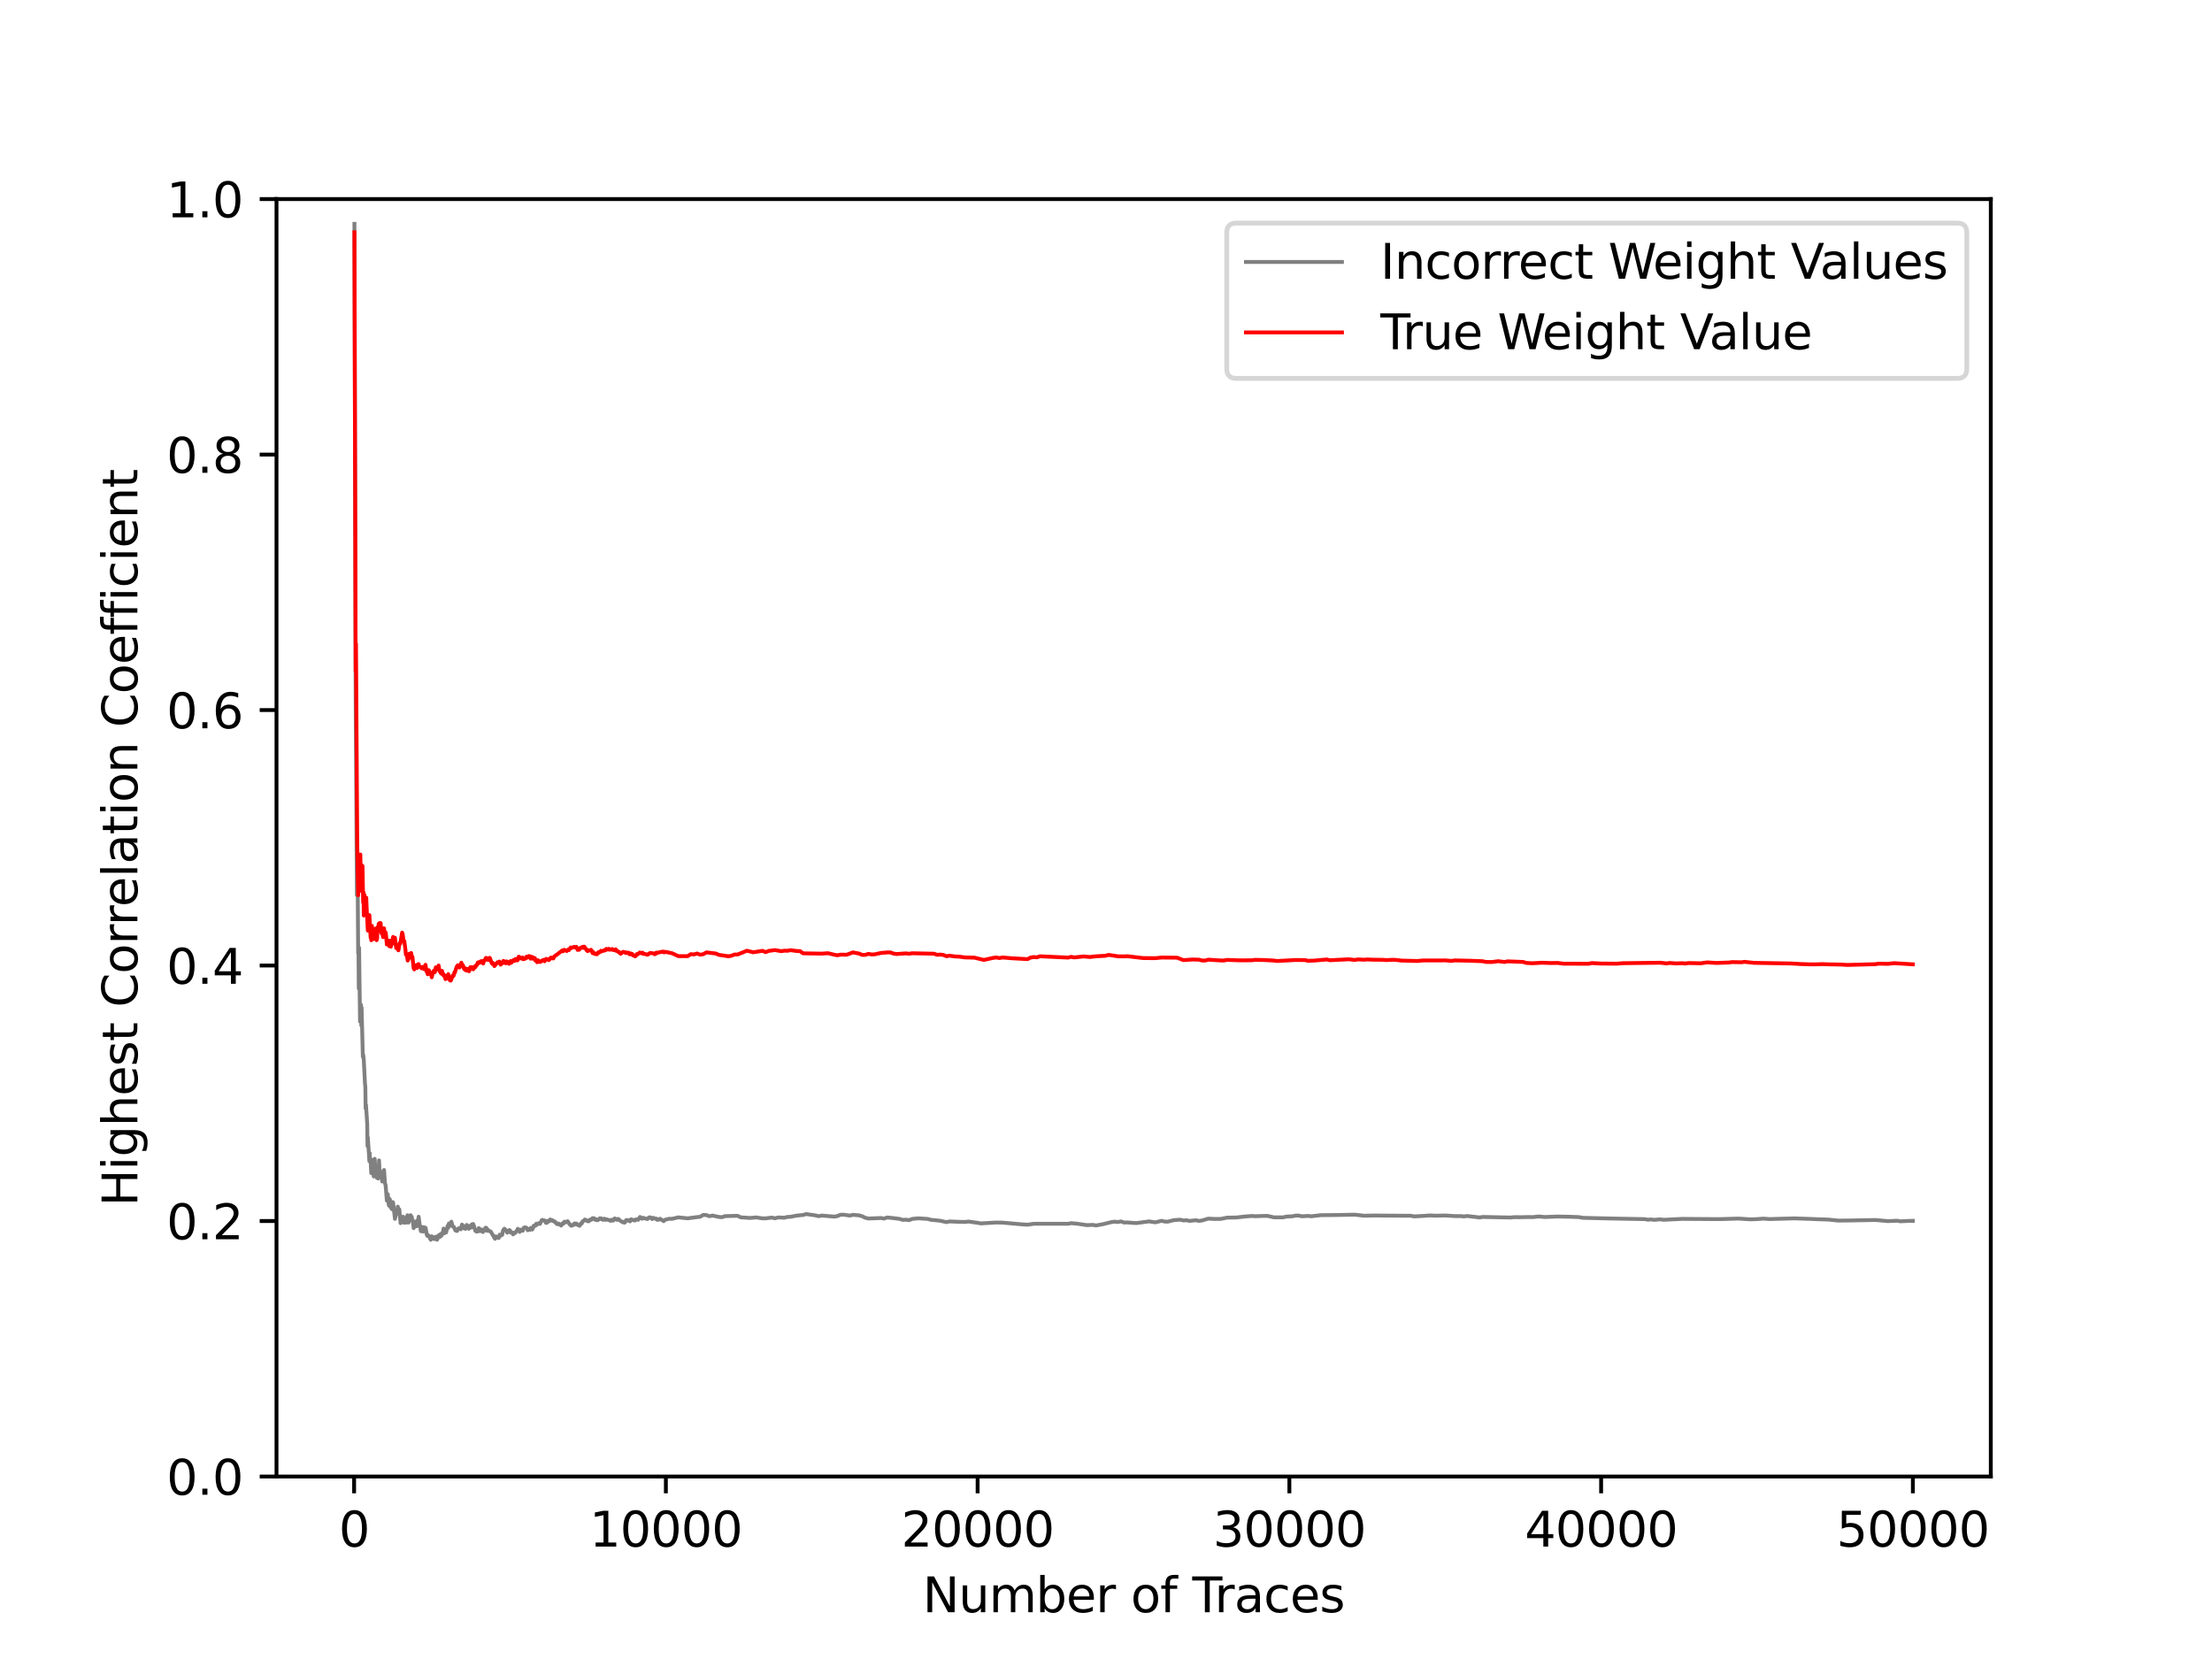 <?xml version="1.0" encoding="utf-8" standalone="no"?>
<!DOCTYPE svg PUBLIC "-//W3C//DTD SVG 1.1//EN"
  "http://www.w3.org/Graphics/SVG/1.1/DTD/svg11.dtd">
<svg xmlns:xlink="http://www.w3.org/1999/xlink" width="460.8pt" height="345.6pt" viewBox="0 0 460.8 345.6" xmlns="http://www.w3.org/2000/svg" version="1.1">
 <defs>
  <style type="text/css">*{stroke-linejoin: round; stroke-linecap: butt}</style>
 </defs>
 <g id="figure_1">
  <g id="patch_1">
   <path d="M 0 345.6 
L 460.8 345.6 
L 460.8 0 
L 0 0 
z
" style="fill: #ffffff"/>
  </g>
  <g id="axes_1">
   <g id="patch_2">
    <path d="M 57.6 307.584 
L 414.72 307.584 
L 414.72 41.472 
L 57.6 41.472 
z
" style="fill: #ffffff"/>
   </g>
   <g id="matplotlib.axis_1">
    <g id="xtick_1">
     <g id="line2d_1">
      <defs>
       <path id="m71ceb3a05d" d="M 0 0 
L 0 3.5 
" style="stroke: #000000; stroke-width: 0.8"/>
      </defs>
      <g>
       <use xlink:href="#m71ceb3a05d" x="73.768" y="307.584" style="stroke: #000000; stroke-width: 0.8"/>
      </g>
     </g>
     <g id="text_1">
      <!-- 0 -->
      <g transform="translate(70.587 322.182) scale(0.1 -0.1)">
       <defs>
        <path id="DejaVuSans-30" d="M 2034 4250 
Q 1547 4250 1301 3770 
Q 1056 3291 1056 2328 
Q 1056 1369 1301 889 
Q 1547 409 2034 409 
Q 2525 409 2770 889 
Q 3016 1369 3016 2328 
Q 3016 3291 2770 3770 
Q 2525 4250 2034 4250 
z
M 2034 4750 
Q 2819 4750 3233 4129 
Q 3647 3509 3647 2328 
Q 3647 1150 3233 529 
Q 2819 -91 2034 -91 
Q 1250 -91 836 529 
Q 422 1150 422 2328 
Q 422 3509 836 4129 
Q 1250 4750 2034 4750 
z
" transform="scale(0.016)"/>
       </defs>
       <use xlink:href="#DejaVuSans-30"/>
      </g>
     </g>
    </g>
    <g id="xtick_2">
     <g id="line2d_2">
      <g>
       <use xlink:href="#m71ceb3a05d" x="138.712" y="307.584" style="stroke: #000000; stroke-width: 0.8"/>
      </g>
     </g>
     <g id="text_2">
      <!-- 10000 -->
      <g transform="translate(122.805 322.182) scale(0.1 -0.1)">
       <defs>
        <path id="DejaVuSans-31" d="M 794 531 
L 1825 531 
L 1825 4091 
L 703 3866 
L 703 4441 
L 1819 4666 
L 2450 4666 
L 2450 531 
L 3481 531 
L 3481 0 
L 794 0 
L 794 531 
z
" transform="scale(0.016)"/>
       </defs>
       <use xlink:href="#DejaVuSans-31"/>
       <use xlink:href="#DejaVuSans-30" x="63.623"/>
       <use xlink:href="#DejaVuSans-30" x="127.246"/>
       <use xlink:href="#DejaVuSans-30" x="190.869"/>
       <use xlink:href="#DejaVuSans-30" x="254.492"/>
      </g>
     </g>
    </g>
    <g id="xtick_3">
     <g id="line2d_3">
      <g>
       <use xlink:href="#m71ceb3a05d" x="203.656" y="307.584" style="stroke: #000000; stroke-width: 0.8"/>
      </g>
     </g>
     <g id="text_3">
      <!-- 20000 -->
      <g transform="translate(187.749 322.182) scale(0.1 -0.1)">
       <defs>
        <path id="DejaVuSans-32" d="M 1228 531 
L 3431 531 
L 3431 0 
L 469 0 
L 469 531 
Q 828 903 1448 1529 
Q 2069 2156 2228 2338 
Q 2531 2678 2651 2914 
Q 2772 3150 2772 3378 
Q 2772 3750 2511 3984 
Q 2250 4219 1831 4219 
Q 1534 4219 1204 4116 
Q 875 4013 500 3803 
L 500 4441 
Q 881 4594 1212 4672 
Q 1544 4750 1819 4750 
Q 2544 4750 2975 4387 
Q 3406 4025 3406 3419 
Q 3406 3131 3298 2873 
Q 3191 2616 2906 2266 
Q 2828 2175 2409 1742 
Q 1991 1309 1228 531 
z
" transform="scale(0.016)"/>
       </defs>
       <use xlink:href="#DejaVuSans-32"/>
       <use xlink:href="#DejaVuSans-30" x="63.623"/>
       <use xlink:href="#DejaVuSans-30" x="127.246"/>
       <use xlink:href="#DejaVuSans-30" x="190.869"/>
       <use xlink:href="#DejaVuSans-30" x="254.492"/>
      </g>
     </g>
    </g>
    <g id="xtick_4">
     <g id="line2d_4">
      <g>
       <use xlink:href="#m71ceb3a05d" x="268.599" y="307.584" style="stroke: #000000; stroke-width: 0.8"/>
      </g>
     </g>
     <g id="text_4">
      <!-- 30000 -->
      <g transform="translate(252.693 322.182) scale(0.1 -0.1)">
       <defs>
        <path id="DejaVuSans-33" d="M 2597 2516 
Q 3050 2419 3304 2112 
Q 3559 1806 3559 1356 
Q 3559 666 3084 287 
Q 2609 -91 1734 -91 
Q 1441 -91 1130 -33 
Q 819 25 488 141 
L 488 750 
Q 750 597 1062 519 
Q 1375 441 1716 441 
Q 2309 441 2620 675 
Q 2931 909 2931 1356 
Q 2931 1769 2642 2001 
Q 2353 2234 1838 2234 
L 1294 2234 
L 1294 2753 
L 1863 2753 
Q 2328 2753 2575 2939 
Q 2822 3125 2822 3475 
Q 2822 3834 2567 4026 
Q 2313 4219 1838 4219 
Q 1578 4219 1281 4162 
Q 984 4106 628 3988 
L 628 4550 
Q 988 4650 1302 4700 
Q 1616 4750 1894 4750 
Q 2613 4750 3031 4423 
Q 3450 4097 3450 3541 
Q 3450 3153 3228 2886 
Q 3006 2619 2597 2516 
z
" transform="scale(0.016)"/>
       </defs>
       <use xlink:href="#DejaVuSans-33"/>
       <use xlink:href="#DejaVuSans-30" x="63.623"/>
       <use xlink:href="#DejaVuSans-30" x="127.246"/>
       <use xlink:href="#DejaVuSans-30" x="190.869"/>
       <use xlink:href="#DejaVuSans-30" x="254.492"/>
      </g>
     </g>
    </g>
    <g id="xtick_5">
     <g id="line2d_5">
      <g>
       <use xlink:href="#m71ceb3a05d" x="333.543" y="307.584" style="stroke: #000000; stroke-width: 0.8"/>
      </g>
     </g>
     <g id="text_5">
      <!-- 40000 -->
      <g transform="translate(317.637 322.182) scale(0.1 -0.1)">
       <defs>
        <path id="DejaVuSans-34" d="M 2419 4116 
L 825 1625 
L 2419 1625 
L 2419 4116 
z
M 2253 4666 
L 3047 4666 
L 3047 1625 
L 3713 1625 
L 3713 1100 
L 3047 1100 
L 3047 0 
L 2419 0 
L 2419 1100 
L 313 1100 
L 313 1709 
L 2253 4666 
z
" transform="scale(0.016)"/>
       </defs>
       <use xlink:href="#DejaVuSans-34"/>
       <use xlink:href="#DejaVuSans-30" x="63.623"/>
       <use xlink:href="#DejaVuSans-30" x="127.246"/>
       <use xlink:href="#DejaVuSans-30" x="190.869"/>
       <use xlink:href="#DejaVuSans-30" x="254.492"/>
      </g>
     </g>
    </g>
    <g id="xtick_6">
     <g id="line2d_6">
      <g>
       <use xlink:href="#m71ceb3a05d" x="398.487" y="307.584" style="stroke: #000000; stroke-width: 0.8"/>
      </g>
     </g>
     <g id="text_6">
      <!-- 50000 -->
      <g transform="translate(382.581 322.182) scale(0.1 -0.1)">
       <defs>
        <path id="DejaVuSans-35" d="M 691 4666 
L 3169 4666 
L 3169 4134 
L 1269 4134 
L 1269 2991 
Q 1406 3038 1543 3061 
Q 1681 3084 1819 3084 
Q 2600 3084 3056 2656 
Q 3513 2228 3513 1497 
Q 3513 744 3044 326 
Q 2575 -91 1722 -91 
Q 1428 -91 1123 -41 
Q 819 9 494 109 
L 494 744 
Q 775 591 1075 516 
Q 1375 441 1709 441 
Q 2250 441 2565 725 
Q 2881 1009 2881 1497 
Q 2881 1984 2565 2268 
Q 2250 2553 1709 2553 
Q 1456 2553 1204 2497 
Q 953 2441 691 2322 
L 691 4666 
z
" transform="scale(0.016)"/>
       </defs>
       <use xlink:href="#DejaVuSans-35"/>
       <use xlink:href="#DejaVuSans-30" x="63.623"/>
       <use xlink:href="#DejaVuSans-30" x="127.246"/>
       <use xlink:href="#DejaVuSans-30" x="190.869"/>
       <use xlink:href="#DejaVuSans-30" x="254.492"/>
      </g>
     </g>
    </g>
    <g id="text_7">
     <!-- Number of Traces -->
     <g transform="translate(192.21 335.861) scale(0.1 -0.1)">
      <defs>
       <path id="DejaVuSans-4e" d="M 628 4666 
L 1478 4666 
L 3547 763 
L 3547 4666 
L 4159 4666 
L 4159 0 
L 3309 0 
L 1241 3903 
L 1241 0 
L 628 0 
L 628 4666 
z
" transform="scale(0.016)"/>
       <path id="DejaVuSans-75" d="M 544 1381 
L 544 3500 
L 1119 3500 
L 1119 1403 
Q 1119 906 1312 657 
Q 1506 409 1894 409 
Q 2359 409 2629 706 
Q 2900 1003 2900 1516 
L 2900 3500 
L 3475 3500 
L 3475 0 
L 2900 0 
L 2900 538 
Q 2691 219 2414 64 
Q 2138 -91 1772 -91 
Q 1169 -91 856 284 
Q 544 659 544 1381 
z
M 1991 3584 
L 1991 3584 
z
" transform="scale(0.016)"/>
       <path id="DejaVuSans-6d" d="M 3328 2828 
Q 3544 3216 3844 3400 
Q 4144 3584 4550 3584 
Q 5097 3584 5394 3201 
Q 5691 2819 5691 2113 
L 5691 0 
L 5113 0 
L 5113 2094 
Q 5113 2597 4934 2840 
Q 4756 3084 4391 3084 
Q 3944 3084 3684 2787 
Q 3425 2491 3425 1978 
L 3425 0 
L 2847 0 
L 2847 2094 
Q 2847 2600 2669 2842 
Q 2491 3084 2119 3084 
Q 1678 3084 1418 2786 
Q 1159 2488 1159 1978 
L 1159 0 
L 581 0 
L 581 3500 
L 1159 3500 
L 1159 2956 
Q 1356 3278 1631 3431 
Q 1906 3584 2284 3584 
Q 2666 3584 2933 3390 
Q 3200 3197 3328 2828 
z
" transform="scale(0.016)"/>
       <path id="DejaVuSans-62" d="M 3116 1747 
Q 3116 2381 2855 2742 
Q 2594 3103 2138 3103 
Q 1681 3103 1420 2742 
Q 1159 2381 1159 1747 
Q 1159 1113 1420 752 
Q 1681 391 2138 391 
Q 2594 391 2855 752 
Q 3116 1113 3116 1747 
z
M 1159 2969 
Q 1341 3281 1617 3432 
Q 1894 3584 2278 3584 
Q 2916 3584 3314 3078 
Q 3713 2572 3713 1747 
Q 3713 922 3314 415 
Q 2916 -91 2278 -91 
Q 1894 -91 1617 61 
Q 1341 213 1159 525 
L 1159 0 
L 581 0 
L 581 4863 
L 1159 4863 
L 1159 2969 
z
" transform="scale(0.016)"/>
       <path id="DejaVuSans-65" d="M 3597 1894 
L 3597 1613 
L 953 1613 
Q 991 1019 1311 708 
Q 1631 397 2203 397 
Q 2534 397 2845 478 
Q 3156 559 3463 722 
L 3463 178 
Q 3153 47 2828 -22 
Q 2503 -91 2169 -91 
Q 1331 -91 842 396 
Q 353 884 353 1716 
Q 353 2575 817 3079 
Q 1281 3584 2069 3584 
Q 2775 3584 3186 3129 
Q 3597 2675 3597 1894 
z
M 3022 2063 
Q 3016 2534 2758 2815 
Q 2500 3097 2075 3097 
Q 1594 3097 1305 2825 
Q 1016 2553 972 2059 
L 3022 2063 
z
" transform="scale(0.016)"/>
       <path id="DejaVuSans-72" d="M 2631 2963 
Q 2534 3019 2420 3045 
Q 2306 3072 2169 3072 
Q 1681 3072 1420 2755 
Q 1159 2438 1159 1844 
L 1159 0 
L 581 0 
L 581 3500 
L 1159 3500 
L 1159 2956 
Q 1341 3275 1631 3429 
Q 1922 3584 2338 3584 
Q 2397 3584 2469 3576 
Q 2541 3569 2628 3553 
L 2631 2963 
z
" transform="scale(0.016)"/>
       <path id="DejaVuSans-20" transform="scale(0.016)"/>
       <path id="DejaVuSans-6f" d="M 1959 3097 
Q 1497 3097 1228 2736 
Q 959 2375 959 1747 
Q 959 1119 1226 758 
Q 1494 397 1959 397 
Q 2419 397 2687 759 
Q 2956 1122 2956 1747 
Q 2956 2369 2687 2733 
Q 2419 3097 1959 3097 
z
M 1959 3584 
Q 2709 3584 3137 3096 
Q 3566 2609 3566 1747 
Q 3566 888 3137 398 
Q 2709 -91 1959 -91 
Q 1206 -91 779 398 
Q 353 888 353 1747 
Q 353 2609 779 3096 
Q 1206 3584 1959 3584 
z
" transform="scale(0.016)"/>
       <path id="DejaVuSans-66" d="M 2375 4863 
L 2375 4384 
L 1825 4384 
Q 1516 4384 1395 4259 
Q 1275 4134 1275 3809 
L 1275 3500 
L 2222 3500 
L 2222 3053 
L 1275 3053 
L 1275 0 
L 697 0 
L 697 3053 
L 147 3053 
L 147 3500 
L 697 3500 
L 697 3744 
Q 697 4328 969 4595 
Q 1241 4863 1831 4863 
L 2375 4863 
z
" transform="scale(0.016)"/>
       <path id="DejaVuSans-54" d="M -19 4666 
L 3928 4666 
L 3928 4134 
L 2272 4134 
L 2272 0 
L 1638 0 
L 1638 4134 
L -19 4134 
L -19 4666 
z
" transform="scale(0.016)"/>
       <path id="DejaVuSans-61" d="M 2194 1759 
Q 1497 1759 1228 1600 
Q 959 1441 959 1056 
Q 959 750 1161 570 
Q 1363 391 1709 391 
Q 2188 391 2477 730 
Q 2766 1069 2766 1631 
L 2766 1759 
L 2194 1759 
z
M 3341 1997 
L 3341 0 
L 2766 0 
L 2766 531 
Q 2569 213 2275 61 
Q 1981 -91 1556 -91 
Q 1019 -91 701 211 
Q 384 513 384 1019 
Q 384 1609 779 1909 
Q 1175 2209 1959 2209 
L 2766 2209 
L 2766 2266 
Q 2766 2663 2505 2880 
Q 2244 3097 1772 3097 
Q 1472 3097 1187 3025 
Q 903 2953 641 2809 
L 641 3341 
Q 956 3463 1253 3523 
Q 1550 3584 1831 3584 
Q 2591 3584 2966 3190 
Q 3341 2797 3341 1997 
z
" transform="scale(0.016)"/>
       <path id="DejaVuSans-63" d="M 3122 3366 
L 3122 2828 
Q 2878 2963 2633 3030 
Q 2388 3097 2138 3097 
Q 1578 3097 1268 2742 
Q 959 2388 959 1747 
Q 959 1106 1268 751 
Q 1578 397 2138 397 
Q 2388 397 2633 464 
Q 2878 531 3122 666 
L 3122 134 
Q 2881 22 2623 -34 
Q 2366 -91 2075 -91 
Q 1284 -91 818 406 
Q 353 903 353 1747 
Q 353 2603 823 3093 
Q 1294 3584 2113 3584 
Q 2378 3584 2631 3529 
Q 2884 3475 3122 3366 
z
" transform="scale(0.016)"/>
       <path id="DejaVuSans-73" d="M 2834 3397 
L 2834 2853 
Q 2591 2978 2328 3040 
Q 2066 3103 1784 3103 
Q 1356 3103 1142 2972 
Q 928 2841 928 2578 
Q 928 2378 1081 2264 
Q 1234 2150 1697 2047 
L 1894 2003 
Q 2506 1872 2764 1633 
Q 3022 1394 3022 966 
Q 3022 478 2636 193 
Q 2250 -91 1575 -91 
Q 1294 -91 989 -36 
Q 684 19 347 128 
L 347 722 
Q 666 556 975 473 
Q 1284 391 1588 391 
Q 1994 391 2212 530 
Q 2431 669 2431 922 
Q 2431 1156 2273 1281 
Q 2116 1406 1581 1522 
L 1381 1569 
Q 847 1681 609 1914 
Q 372 2147 372 2553 
Q 372 3047 722 3315 
Q 1072 3584 1716 3584 
Q 2034 3584 2315 3537 
Q 2597 3491 2834 3397 
z
" transform="scale(0.016)"/>
      </defs>
      <use xlink:href="#DejaVuSans-4e"/>
      <use xlink:href="#DejaVuSans-75" x="74.805"/>
      <use xlink:href="#DejaVuSans-6d" x="138.184"/>
      <use xlink:href="#DejaVuSans-62" x="235.596"/>
      <use xlink:href="#DejaVuSans-65" x="299.072"/>
      <use xlink:href="#DejaVuSans-72" x="360.596"/>
      <use xlink:href="#DejaVuSans-20" x="401.709"/>
      <use xlink:href="#DejaVuSans-6f" x="433.496"/>
      <use xlink:href="#DejaVuSans-66" x="494.678"/>
      <use xlink:href="#DejaVuSans-20" x="529.883"/>
      <use xlink:href="#DejaVuSans-54" x="561.67"/>
      <use xlink:href="#DejaVuSans-72" x="608.004"/>
      <use xlink:href="#DejaVuSans-61" x="649.117"/>
      <use xlink:href="#DejaVuSans-63" x="710.396"/>
      <use xlink:href="#DejaVuSans-65" x="765.377"/>
      <use xlink:href="#DejaVuSans-73" x="826.9"/>
     </g>
    </g>
   </g>
   <g id="matplotlib.axis_2">
    <g id="ytick_1">
     <g id="line2d_7">
      <defs>
       <path id="m0adc652df2" d="M 0 0 
L -3.5 0 
" style="stroke: #000000; stroke-width: 0.8"/>
      </defs>
      <g>
       <use xlink:href="#m0adc652df2" x="57.6" y="307.584" style="stroke: #000000; stroke-width: 0.8"/>
      </g>
     </g>
     <g id="text_8">
      <!-- 0.0 -->
      <g transform="translate(34.697 311.383) scale(0.1 -0.1)">
       <defs>
        <path id="DejaVuSans-2e" d="M 684 794 
L 1344 794 
L 1344 0 
L 684 0 
L 684 794 
z
" transform="scale(0.016)"/>
       </defs>
       <use xlink:href="#DejaVuSans-30"/>
       <use xlink:href="#DejaVuSans-2e" x="63.623"/>
       <use xlink:href="#DejaVuSans-30" x="95.41"/>
      </g>
     </g>
    </g>
    <g id="ytick_2">
     <g id="line2d_8">
      <g>
       <use xlink:href="#m0adc652df2" x="57.6" y="254.362" style="stroke: #000000; stroke-width: 0.8"/>
      </g>
     </g>
     <g id="text_9">
      <!-- 0.2 -->
      <g transform="translate(34.697 258.161) scale(0.1 -0.1)">
       <use xlink:href="#DejaVuSans-30"/>
       <use xlink:href="#DejaVuSans-2e" x="63.623"/>
       <use xlink:href="#DejaVuSans-32" x="95.41"/>
      </g>
     </g>
    </g>
    <g id="ytick_3">
     <g id="line2d_9">
      <g>
       <use xlink:href="#m0adc652df2" x="57.6" y="201.139" style="stroke: #000000; stroke-width: 0.8"/>
      </g>
     </g>
     <g id="text_10">
      <!-- 0.4 -->
      <g transform="translate(34.697 204.938) scale(0.1 -0.1)">
       <use xlink:href="#DejaVuSans-30"/>
       <use xlink:href="#DejaVuSans-2e" x="63.623"/>
       <use xlink:href="#DejaVuSans-34" x="95.41"/>
      </g>
     </g>
    </g>
    <g id="ytick_4">
     <g id="line2d_10">
      <g>
       <use xlink:href="#m0adc652df2" x="57.6" y="147.917" style="stroke: #000000; stroke-width: 0.8"/>
      </g>
     </g>
     <g id="text_11">
      <!-- 0.6 -->
      <g transform="translate(34.697 151.716) scale(0.1 -0.1)">
       <defs>
        <path id="DejaVuSans-36" d="M 2113 2584 
Q 1688 2584 1439 2293 
Q 1191 2003 1191 1497 
Q 1191 994 1439 701 
Q 1688 409 2113 409 
Q 2538 409 2786 701 
Q 3034 994 3034 1497 
Q 3034 2003 2786 2293 
Q 2538 2584 2113 2584 
z
M 3366 4563 
L 3366 3988 
Q 3128 4100 2886 4159 
Q 2644 4219 2406 4219 
Q 1781 4219 1451 3797 
Q 1122 3375 1075 2522 
Q 1259 2794 1537 2939 
Q 1816 3084 2150 3084 
Q 2853 3084 3261 2657 
Q 3669 2231 3669 1497 
Q 3669 778 3244 343 
Q 2819 -91 2113 -91 
Q 1303 -91 875 529 
Q 447 1150 447 2328 
Q 447 3434 972 4092 
Q 1497 4750 2381 4750 
Q 2619 4750 2861 4703 
Q 3103 4656 3366 4563 
z
" transform="scale(0.016)"/>
       </defs>
       <use xlink:href="#DejaVuSans-30"/>
       <use xlink:href="#DejaVuSans-2e" x="63.623"/>
       <use xlink:href="#DejaVuSans-36" x="95.41"/>
      </g>
     </g>
    </g>
    <g id="ytick_5">
     <g id="line2d_11">
      <g>
       <use xlink:href="#m0adc652df2" x="57.6" y="94.694" style="stroke: #000000; stroke-width: 0.8"/>
      </g>
     </g>
     <g id="text_12">
      <!-- 0.8 -->
      <g transform="translate(34.697 98.494) scale(0.1 -0.1)">
       <defs>
        <path id="DejaVuSans-38" d="M 2034 2216 
Q 1584 2216 1326 1975 
Q 1069 1734 1069 1313 
Q 1069 891 1326 650 
Q 1584 409 2034 409 
Q 2484 409 2743 651 
Q 3003 894 3003 1313 
Q 3003 1734 2745 1975 
Q 2488 2216 2034 2216 
z
M 1403 2484 
Q 997 2584 770 2862 
Q 544 3141 544 3541 
Q 544 4100 942 4425 
Q 1341 4750 2034 4750 
Q 2731 4750 3128 4425 
Q 3525 4100 3525 3541 
Q 3525 3141 3298 2862 
Q 3072 2584 2669 2484 
Q 3125 2378 3379 2068 
Q 3634 1759 3634 1313 
Q 3634 634 3220 271 
Q 2806 -91 2034 -91 
Q 1263 -91 848 271 
Q 434 634 434 1313 
Q 434 1759 690 2068 
Q 947 2378 1403 2484 
z
M 1172 3481 
Q 1172 3119 1398 2916 
Q 1625 2713 2034 2713 
Q 2441 2713 2670 2916 
Q 2900 3119 2900 3481 
Q 2900 3844 2670 4047 
Q 2441 4250 2034 4250 
Q 1625 4250 1398 4047 
Q 1172 3844 1172 3481 
z
" transform="scale(0.016)"/>
       </defs>
       <use xlink:href="#DejaVuSans-30"/>
       <use xlink:href="#DejaVuSans-2e" x="63.623"/>
       <use xlink:href="#DejaVuSans-38" x="95.41"/>
      </g>
     </g>
    </g>
    <g id="ytick_6">
     <g id="line2d_12">
      <g>
       <use xlink:href="#m0adc652df2" x="57.6" y="41.472" style="stroke: #000000; stroke-width: 0.8"/>
      </g>
     </g>
     <g id="text_13">
      <!-- 1.0 -->
      <g transform="translate(34.697 45.271) scale(0.1 -0.1)">
       <use xlink:href="#DejaVuSans-31"/>
       <use xlink:href="#DejaVuSans-2e" x="63.623"/>
       <use xlink:href="#DejaVuSans-30" x="95.41"/>
      </g>
     </g>
    </g>
    <g id="text_14">
     <!-- Highest Correlation Coefficient -->
     <g transform="translate(28.617 251.289) rotate(-90) scale(0.1 -0.1)">
      <defs>
       <path id="DejaVuSans-48" d="M 628 4666 
L 1259 4666 
L 1259 2753 
L 3553 2753 
L 3553 4666 
L 4184 4666 
L 4184 0 
L 3553 0 
L 3553 2222 
L 1259 2222 
L 1259 0 
L 628 0 
L 628 4666 
z
" transform="scale(0.016)"/>
       <path id="DejaVuSans-69" d="M 603 3500 
L 1178 3500 
L 1178 0 
L 603 0 
L 603 3500 
z
M 603 4863 
L 1178 4863 
L 1178 4134 
L 603 4134 
L 603 4863 
z
" transform="scale(0.016)"/>
       <path id="DejaVuSans-67" d="M 2906 1791 
Q 2906 2416 2648 2759 
Q 2391 3103 1925 3103 
Q 1463 3103 1205 2759 
Q 947 2416 947 1791 
Q 947 1169 1205 825 
Q 1463 481 1925 481 
Q 2391 481 2648 825 
Q 2906 1169 2906 1791 
z
M 3481 434 
Q 3481 -459 3084 -895 
Q 2688 -1331 1869 -1331 
Q 1566 -1331 1297 -1286 
Q 1028 -1241 775 -1147 
L 775 -588 
Q 1028 -725 1275 -790 
Q 1522 -856 1778 -856 
Q 2344 -856 2625 -561 
Q 2906 -266 2906 331 
L 2906 616 
Q 2728 306 2450 153 
Q 2172 0 1784 0 
Q 1141 0 747 490 
Q 353 981 353 1791 
Q 353 2603 747 3093 
Q 1141 3584 1784 3584 
Q 2172 3584 2450 3431 
Q 2728 3278 2906 2969 
L 2906 3500 
L 3481 3500 
L 3481 434 
z
" transform="scale(0.016)"/>
       <path id="DejaVuSans-68" d="M 3513 2113 
L 3513 0 
L 2938 0 
L 2938 2094 
Q 2938 2591 2744 2837 
Q 2550 3084 2163 3084 
Q 1697 3084 1428 2787 
Q 1159 2491 1159 1978 
L 1159 0 
L 581 0 
L 581 4863 
L 1159 4863 
L 1159 2956 
Q 1366 3272 1645 3428 
Q 1925 3584 2291 3584 
Q 2894 3584 3203 3211 
Q 3513 2838 3513 2113 
z
" transform="scale(0.016)"/>
       <path id="DejaVuSans-74" d="M 1172 4494 
L 1172 3500 
L 2356 3500 
L 2356 3053 
L 1172 3053 
L 1172 1153 
Q 1172 725 1289 603 
Q 1406 481 1766 481 
L 2356 481 
L 2356 0 
L 1766 0 
Q 1100 0 847 248 
Q 594 497 594 1153 
L 594 3053 
L 172 3053 
L 172 3500 
L 594 3500 
L 594 4494 
L 1172 4494 
z
" transform="scale(0.016)"/>
       <path id="DejaVuSans-43" d="M 4122 4306 
L 4122 3641 
Q 3803 3938 3442 4084 
Q 3081 4231 2675 4231 
Q 1875 4231 1450 3742 
Q 1025 3253 1025 2328 
Q 1025 1406 1450 917 
Q 1875 428 2675 428 
Q 3081 428 3442 575 
Q 3803 722 4122 1019 
L 4122 359 
Q 3791 134 3420 21 
Q 3050 -91 2638 -91 
Q 1578 -91 968 557 
Q 359 1206 359 2328 
Q 359 3453 968 4101 
Q 1578 4750 2638 4750 
Q 3056 4750 3426 4639 
Q 3797 4528 4122 4306 
z
" transform="scale(0.016)"/>
       <path id="DejaVuSans-6c" d="M 603 4863 
L 1178 4863 
L 1178 0 
L 603 0 
L 603 4863 
z
" transform="scale(0.016)"/>
       <path id="DejaVuSans-6e" d="M 3513 2113 
L 3513 0 
L 2938 0 
L 2938 2094 
Q 2938 2591 2744 2837 
Q 2550 3084 2163 3084 
Q 1697 3084 1428 2787 
Q 1159 2491 1159 1978 
L 1159 0 
L 581 0 
L 581 3500 
L 1159 3500 
L 1159 2956 
Q 1366 3272 1645 3428 
Q 1925 3584 2291 3584 
Q 2894 3584 3203 3211 
Q 3513 2838 3513 2113 
z
" transform="scale(0.016)"/>
      </defs>
      <use xlink:href="#DejaVuSans-48"/>
      <use xlink:href="#DejaVuSans-69" x="75.195"/>
      <use xlink:href="#DejaVuSans-67" x="102.979"/>
      <use xlink:href="#DejaVuSans-68" x="166.455"/>
      <use xlink:href="#DejaVuSans-65" x="229.834"/>
      <use xlink:href="#DejaVuSans-73" x="291.357"/>
      <use xlink:href="#DejaVuSans-74" x="343.457"/>
      <use xlink:href="#DejaVuSans-20" x="382.666"/>
      <use xlink:href="#DejaVuSans-43" x="414.453"/>
      <use xlink:href="#DejaVuSans-6f" x="484.277"/>
      <use xlink:href="#DejaVuSans-72" x="545.459"/>
      <use xlink:href="#DejaVuSans-72" x="584.822"/>
      <use xlink:href="#DejaVuSans-65" x="623.686"/>
      <use xlink:href="#DejaVuSans-6c" x="685.209"/>
      <use xlink:href="#DejaVuSans-61" x="712.992"/>
      <use xlink:href="#DejaVuSans-74" x="774.271"/>
      <use xlink:href="#DejaVuSans-69" x="813.48"/>
      <use xlink:href="#DejaVuSans-6f" x="841.264"/>
      <use xlink:href="#DejaVuSans-6e" x="902.445"/>
      <use xlink:href="#DejaVuSans-20" x="965.824"/>
      <use xlink:href="#DejaVuSans-43" x="997.611"/>
      <use xlink:href="#DejaVuSans-6f" x="1067.436"/>
      <use xlink:href="#DejaVuSans-65" x="1128.617"/>
      <use xlink:href="#DejaVuSans-66" x="1190.141"/>
      <use xlink:href="#DejaVuSans-66" x="1225.346"/>
      <use xlink:href="#DejaVuSans-69" x="1260.551"/>
      <use xlink:href="#DejaVuSans-63" x="1288.334"/>
      <use xlink:href="#DejaVuSans-69" x="1343.314"/>
      <use xlink:href="#DejaVuSans-65" x="1371.098"/>
      <use xlink:href="#DejaVuSans-6e" x="1432.621"/>
      <use xlink:href="#DejaVuSans-74" x="1496"/>
     </g>
    </g>
   </g>
   <g id="line2d_13">
    <path d="M 73.833 46.622 
L 74.093 145.601 
L 74.352 186.487 
L 74.417 184.619 
L 74.482 179.333 
L 74.612 198.578 
L 74.677 197.47 
L 74.742 205.928 
L 74.807 197.426 
L 75.002 212.796 
L 75.197 209.307 
L 75.261 213.621 
L 75.326 209.894 
L 75.586 220.13 
L 75.651 219.694 
L 75.781 220.767 
L 76.041 225.875 
L 76.106 226.38 
L 76.171 230.946 
L 76.236 230.142 
L 76.495 234.047 
L 76.56 238.745 
L 76.625 236.93 
L 76.95 241.907 
L 77.015 240.214 
L 77.08 241.844 
L 77.145 241.597 
L 77.21 241.905 
L 77.34 244.39 
L 77.405 241.585 
L 77.47 241.87 
L 77.859 245.074 
L 78.054 241.4 
L 78.249 244.512 
L 78.379 243.761 
L 78.444 244.054 
L 78.509 245.363 
L 78.574 244.406 
L 78.639 244.638 
L 78.704 244.65 
L 78.768 245.509 
L 78.833 245.379 
L 78.898 244.538 
L 78.963 241.727 
L 79.028 243.304 
L 79.093 244.393 
L 79.158 243.899 
L 79.223 244.032 
L 79.353 244.705 
L 79.418 244.133 
L 79.613 246.125 
L 79.743 245.144 
L 79.808 245.764 
L 79.873 245.35 
L 80.002 243.729 
L 80.197 246.472 
L 80.327 246.891 
L 80.587 250.114 
L 80.717 249.807 
L 80.782 248.767 
L 80.977 250.882 
L 81.041 251.165 
L 81.106 250.913 
L 81.171 249.775 
L 81.236 249.928 
L 81.366 251.528 
L 81.431 251.256 
L 81.496 250.411 
L 81.561 250.454 
L 81.626 251.888 
L 81.691 251.668 
L 81.821 250.413 
L 81.886 250.501 
L 82.275 253.916 
L 82.6 252.414 
L 82.665 252.864 
L 82.73 252.76 
L 82.86 251.363 
L 82.925 251.658 
L 83.12 252.325 
L 83.185 251.93 
L 83.444 254.809 
L 83.639 253.593 
L 83.769 254.201 
L 83.899 254.102 
L 83.964 253.456 
L 84.159 254.715 
L 84.224 254.664 
L 84.354 254.354 
L 84.484 254.718 
L 84.743 253.487 
L 84.808 253.476 
L 84.873 253.158 
L 84.938 254.686 
L 85.003 254.257 
L 85.068 254.08 
L 85.133 254.669 
L 85.198 254.33 
L 85.263 253.947 
L 85.328 253.975 
L 85.458 253.725 
L 85.523 253.141 
L 85.588 253.797 
L 85.653 253.65 
L 85.717 253.928 
L 85.782 253.478 
L 85.847 254.276 
L 85.912 254.104 
L 85.977 254.139 
L 86.172 255.848 
L 86.237 255.3 
L 86.302 255.584 
L 86.367 255.55 
L 86.692 254.459 
L 86.757 254.644 
L 86.822 255.448 
L 86.951 254.229 
L 87.016 254.815 
L 87.081 254.713 
L 87.211 253.464 
L 87.406 254.991 
L 87.471 255.205 
L 87.666 256.444 
L 87.731 256.506 
L 87.926 255.674 
L 87.99 255.828 
L 88.055 255.625 
L 88.12 255.827 
L 88.185 256.564 
L 88.25 256.218 
L 88.315 255.64 
L 88.38 255.723 
L 88.51 256.293 
L 88.64 255.76 
L 88.705 255.967 
L 88.9 257.182 
L 89.03 257.467 
L 89.095 257.218 
L 89.159 257.34 
L 89.354 257.476 
L 89.614 258.062 
L 89.744 258.276 
L 89.939 257.531 
L 90.199 258.018 
L 90.264 257.754 
L 90.393 258.056 
L 90.458 258.034 
L 90.523 258.137 
L 90.718 257.646 
L 90.783 257.888 
L 90.848 257.825 
L 90.978 257.896 
L 91.043 258.261 
L 91.108 258.129 
L 91.238 257.462 
L 91.303 257.844 
L 91.368 257.678 
L 91.497 257.263 
L 91.692 257.647 
L 91.822 257.043 
L 91.952 257.422 
L 92.017 257.326 
L 92.212 256.7 
L 92.342 256.433 
L 92.407 255.933 
L 92.537 256.926 
L 92.731 256.333 
L 92.926 256.76 
L 93.251 255.351 
L 93.316 255.501 
L 93.381 255.776 
L 93.511 254.879 
L 93.576 254.961 
L 93.641 255.399 
L 93.771 254.824 
L 93.9 254.846 
L 94.03 254.504 
L 94.29 255.481 
L 94.55 255.585 
L 94.875 256.336 
L 95.069 256.178 
L 95.199 256.448 
L 95.524 255.877 
L 95.654 255.925 
L 95.914 255.797 
L 95.979 256.09 
L 96.173 255.362 
L 96.238 255.106 
L 96.303 255.149 
L 96.563 255.864 
L 96.628 255.516 
L 96.693 255.754 
L 96.953 255.997 
L 97.213 255.173 
L 97.277 255.358 
L 97.342 255.287 
L 97.407 255.334 
L 97.537 255.633 
L 97.602 255.59 
L 97.667 255.98 
L 97.732 255.883 
L 97.797 255.809 
L 97.992 255.321 
L 98.187 255.728 
L 98.317 255.032 
L 98.382 255.121 
L 98.576 254.984 
L 98.641 255.591 
L 98.706 255.289 
L 99.031 256.425 
L 99.096 256.481 
L 99.161 256.236 
L 99.226 256.401 
L 99.291 256.568 
L 99.356 256.437 
L 99.421 256.185 
L 99.486 256.552 
L 99.551 256.466 
L 99.745 255.83 
L 100.005 256.473 
L 100.265 256.135 
L 100.33 256.112 
L 100.59 256.654 
L 100.784 256.294 
L 100.849 256.354 
L 100.914 256.378 
L 101.044 256.222 
L 101.109 255.764 
L 101.174 255.808 
L 101.304 255.775 
L 101.499 256.398 
L 101.564 256.286 
L 101.629 256.149 
L 101.694 256.267 
L 101.888 256.451 
L 102.083 256.481 
L 102.213 256.524 
L 102.863 257.628 
L 103.122 258.07 
L 103.187 257.989 
L 103.252 257.555 
L 103.317 257.567 
L 103.512 257.67 
L 103.642 257.829 
L 103.772 257.725 
L 103.902 257.892 
L 104.097 257.195 
L 104.226 257.458 
L 104.291 257.418 
L 104.616 257.251 
L 104.811 256.274 
L 104.876 256.323 
L 105.071 255.959 
L 105.46 256.333 
L 105.655 256.793 
L 105.72 256.711 
L 105.915 256.469 
L 106.045 256.634 
L 106.11 256.234 
L 106.175 256.304 
L 106.305 256.401 
L 106.435 256.79 
L 106.5 256.766 
L 106.564 256.69 
L 106.629 256.76 
L 106.694 256.785 
L 106.889 257.142 
L 107.019 256.8 
L 107.149 256.912 
L 107.344 256.84 
L 107.668 256.324 
L 107.733 256.394 
L 107.863 255.98 
L 108.188 256.52 
L 108.253 256.628 
L 108.448 256.152 
L 108.513 256.334 
L 108.902 256.391 
L 109.097 255.775 
L 109.162 255.79 
L 109.292 255.694 
L 109.552 255.71 
L 109.682 255.767 
L 109.942 256.284 
L 110.071 256.069 
L 110.136 256.168 
L 110.201 256.121 
L 110.266 256.064 
L 110.396 256.196 
L 110.526 255.789 
L 110.591 256.09 
L 110.656 256.047 
L 110.851 256.146 
L 111.046 255.847 
L 111.175 255.335 
L 111.24 255.438 
L 111.305 255.453 
L 111.5 255.217 
L 111.63 255.294 
L 111.695 254.923 
L 111.76 254.957 
L 111.955 255.05 
L 112.15 254.825 
L 112.215 254.917 
L 112.409 254.959 
L 112.474 254.962 
L 112.864 254.179 
L 112.929 254.241 
L 112.994 254.12 
L 113.059 254.199 
L 113.384 254.28 
L 113.449 254.232 
L 113.708 254.733 
L 113.903 254.75 
L 114.098 254.317 
L 114.163 254.515 
L 114.228 254.47 
L 114.423 254.414 
L 114.553 254.319 
L 114.617 254.028 
L 114.682 254.068 
L 115.007 254.277 
L 115.072 254.188 
L 115.332 254.438 
L 115.592 254.461 
L 115.851 254.848 
L 115.981 254.924 
L 116.046 255.009 
L 116.241 254.863 
L 116.371 255.052 
L 116.436 254.935 
L 116.501 255.007 
L 116.631 255.111 
L 116.891 255.309 
L 117.085 254.931 
L 117.215 254.828 
L 117.28 254.99 
L 117.345 254.906 
L 117.54 254.528 
L 117.605 254.498 
L 117.8 254.664 
L 117.93 254.525 
L 117.995 254.554 
L 118.189 254.415 
L 118.254 254.407 
L 118.644 255.018 
L 118.904 255.272 
L 118.969 255.16 
L 119.034 255.358 
L 119.099 255.281 
L 119.423 255.202 
L 119.553 255.156 
L 119.618 254.897 
L 119.683 254.962 
L 119.748 254.848 
L 119.813 254.952 
L 120.073 254.883 
L 120.203 255.145 
L 120.268 255.043 
L 120.722 255.368 
L 120.917 255.079 
L 121.047 254.823 
L 121.112 254.867 
L 121.177 254.905 
L 121.372 254.417 
L 121.437 254.441 
L 121.631 254.316 
L 121.826 254.047 
L 121.956 254.099 
L 122.411 254.409 
L 122.541 254.244 
L 122.671 254.417 
L 122.8 254.221 
L 122.93 254.066 
L 123.06 254.113 
L 123.19 253.968 
L 123.255 254.078 
L 123.45 253.75 
L 123.645 253.813 
L 123.775 253.781 
L 124.034 254.137 
L 124.229 254.005 
L 124.424 254.2 
L 124.489 254.07 
L 124.554 254.162 
L 124.879 253.928 
L 124.944 253.791 
L 125.009 253.847 
L 125.203 253.95 
L 125.268 253.81 
L 125.333 253.918 
L 125.463 253.937 
L 125.593 254.118 
L 125.788 253.954 
L 125.918 253.872 
L 126.113 254.137 
L 126.307 254.003 
L 126.437 254.012 
L 126.827 254.194 
L 126.957 254.154 
L 127.217 254.333 
L 127.411 254.091 
L 127.541 254.228 
L 127.606 254.079 
L 127.671 254.201 
L 127.736 254.279 
L 127.801 254.206 
L 127.866 254.16 
L 128.061 253.819 
L 128.256 254.018 
L 128.386 253.94 
L 128.515 254.12 
L 128.58 254.008 
L 128.645 254.087 
L 128.71 254.079 
L 128.775 253.916 
L 128.84 254.014 
L 128.905 253.988 
L 129.1 254.233 
L 129.749 254.632 
L 130.009 254.496 
L 130.074 254.715 
L 130.139 254.589 
L 130.204 254.64 
L 130.464 254.152 
L 130.659 254.163 
L 130.724 254.247 
L 130.789 254.166 
L 131.243 254.434 
L 131.308 254.381 
L 131.438 254.005 
L 131.503 254.025 
L 131.698 254.078 
L 131.893 254.157 
L 132.217 254.262 
L 132.347 254.06 
L 132.477 254.137 
L 132.672 254.005 
L 132.932 254.115 
L 133.321 253.513 
L 133.386 253.566 
L 133.516 253.633 
L 133.646 253.848 
L 133.711 253.799 
L 133.776 253.888 
L 133.971 253.691 
L 134.685 253.917 
L 134.815 253.89 
L 134.88 253.957 
L 135.14 253.645 
L 135.205 253.678 
L 135.335 253.573 
L 135.4 253.688 
L 135.464 253.628 
L 135.529 253.625 
L 135.724 253.84 
L 135.854 253.955 
L 136.049 253.69 
L 136.633 253.927 
L 136.698 253.848 
L 136.893 254.115 
L 137.088 254.026 
L 137.218 254.095 
L 137.413 253.906 
L 137.478 253.879 
L 137.543 254.001 
L 137.608 253.938 
L 137.867 254.138 
L 138.257 254.388 
L 138.452 254.145 
L 138.647 254.068 
L 138.712 254.066 
L 139.361 253.894 
L 140.011 253.905 
L 141.309 253.595 
L 142.608 253.739 
L 143.258 253.798 
L 145.206 253.542 
L 145.856 253.474 
L 146.505 253.085 
L 147.154 253.128 
L 147.804 253.365 
L 148.453 253.222 
L 149.752 253.51 
L 150.402 253.559 
L 151.051 253.34 
L 153.649 253.276 
L 154.298 253.595 
L 156.247 253.722 
L 157.545 253.61 
L 158.844 253.807 
L 159.494 253.804 
L 160.793 253.645 
L 161.442 253.796 
L 162.091 253.614 
L 163.39 253.669 
L 164.04 253.51 
L 164.689 253.482 
L 165.988 253.229 
L 167.287 253.103 
L 167.936 252.913 
L 169.885 253.19 
L 170.534 253.354 
L 171.184 253.221 
L 173.781 253.442 
L 174.431 253.338 
L 175.08 253.056 
L 175.73 253.041 
L 177.029 253.23 
L 177.678 253.076 
L 178.977 253.183 
L 179.626 253.375 
L 180.276 253.695 
L 180.925 253.837 
L 183.523 253.736 
L 184.172 253.854 
L 184.822 253.62 
L 186.121 253.757 
L 187.42 253.923 
L 188.069 254.13 
L 188.718 254.085 
L 189.368 254.188 
L 190.017 253.924 
L 191.316 253.798 
L 193.265 253.929 
L 193.914 254.107 
L 195.862 254.302 
L 197.161 254.593 
L 197.811 254.447 
L 199.759 254.528 
L 201.058 254.559 
L 201.707 254.466 
L 203.656 254.737 
L 204.305 254.857 
L 207.552 254.671 
L 208.851 254.696 
L 212.748 255.04 
L 214.047 255.129 
L 215.345 254.935 
L 222.489 254.938 
L 223.139 254.808 
L 224.438 254.924 
L 226.386 255.215 
L 227.685 255.169 
L 228.334 255.28 
L 229.633 255.047 
L 231.581 254.574 
L 232.231 254.495 
L 232.88 254.578 
L 233.53 254.438 
L 234.179 254.682 
L 234.829 254.65 
L 236.128 254.76 
L 236.777 254.783 
L 239.375 254.438 
L 240.674 254.638 
L 241.972 254.316 
L 242.622 254.477 
L 243.271 254.493 
L 244.57 254.171 
L 245.869 254.081 
L 246.519 254.246 
L 247.168 254.204 
L 247.817 254.335 
L 249.116 254.199 
L 249.766 254.341 
L 250.415 254.247 
L 251.714 253.864 
L 253.013 253.933 
L 254.312 253.922 
L 255.611 253.658 
L 257.559 253.624 
L 259.507 253.404 
L 260.806 253.311 
L 261.456 253.366 
L 262.755 253.313 
L 264.053 253.292 
L 265.352 253.593 
L 267.301 253.594 
L 267.95 253.442 
L 269.249 253.371 
L 269.898 253.23 
L 270.548 253.226 
L 271.197 253.376 
L 272.496 253.298 
L 273.146 253.376 
L 275.094 253.141 
L 278.341 253.113 
L 280.939 253.065 
L 282.238 253.038 
L 284.186 253.26 
L 286.134 253.212 
L 293.928 253.267 
L 294.577 253.398 
L 296.525 253.296 
L 297.824 253.197 
L 299.123 253.251 
L 301.071 253.206 
L 303.02 253.332 
L 304.319 253.335 
L 304.968 253.408 
L 305.617 253.314 
L 308.215 253.619 
L 308.865 253.511 
L 314.71 253.632 
L 315.359 253.552 
L 316.658 253.566 
L 318.606 253.526 
L 319.256 253.55 
L 320.555 253.411 
L 321.853 253.526 
L 324.451 253.422 
L 327.049 253.474 
L 328.997 253.549 
L 329.647 253.693 
L 334.842 253.822 
L 342.636 253.97 
L 343.285 254.091 
L 343.934 254.029 
L 344.584 254.12 
L 345.883 254.008 
L 346.532 254.108 
L 350.429 253.916 
L 358.222 253.969 
L 362.119 253.852 
L 364.716 254.013 
L 366.015 253.964 
L 367.314 253.864 
L 368.613 253.954 
L 371.211 253.882 
L 373.809 253.811 
L 377.056 253.921 
L 378.355 253.977 
L 380.952 254.066 
L 382.901 254.269 
L 384.849 254.257 
L 390.694 254.148 
L 393.292 254.381 
L 395.24 254.298 
L 395.89 254.421 
L 397.838 254.327 
L 398.487 254.324 
L 398.487 254.324 
" clip-path="url(#p81ff5e4bb6)" style="fill: none; stroke: #808080; stroke-width: 0.8; stroke-linecap: square"/>
   </g>
   <g id="line2d_14">
    <path d="M 73.833 48.385 
L 74.093 139.879 
L 74.157 134.112 
L 74.417 175.422 
L 74.612 186.501 
L 74.742 182.541 
L 74.872 185.651 
L 75.067 178.004 
L 75.132 181.952 
L 75.197 180.163 
L 75.261 182.261 
L 75.326 180.191 
L 75.456 183.257 
L 75.521 180.409 
L 75.651 188.007 
L 75.716 185.882 
L 75.781 190.716 
L 75.911 186.405 
L 76.041 188.814 
L 76.106 188.436 
L 76.236 189.815 
L 76.301 187.013 
L 76.366 188.849 
L 76.625 193.866 
L 76.82 191.171 
L 76.885 192.009 
L 76.95 190.635 
L 77.21 195.321 
L 77.275 193.962 
L 77.34 195.867 
L 77.47 192.873 
L 77.599 194.938 
L 77.794 193.504 
L 77.859 195.618 
L 77.924 193.54 
L 77.989 194.519 
L 78.054 194.459 
L 78.119 193.494 
L 78.184 193.821 
L 78.249 193.436 
L 78.444 195.852 
L 78.509 195.768 
L 78.574 195.299 
L 78.639 193.163 
L 78.704 194.071 
L 78.898 192.426 
L 78.963 192.487 
L 79.028 193.638 
L 79.093 192.275 
L 79.158 192.36 
L 79.223 193.065 
L 79.288 192.297 
L 79.483 194.426 
L 79.548 193.849 
L 79.613 194.175 
L 79.808 195.222 
L 80.002 193.384 
L 80.197 195.179 
L 80.327 194.238 
L 80.392 194.574 
L 80.587 196.747 
L 80.652 195.93 
L 80.782 196.413 
L 80.847 195.936 
L 80.912 196.181 
L 80.977 196.222 
L 81.106 197.115 
L 81.301 195.958 
L 81.366 196.085 
L 81.431 197.216 
L 81.496 196.719 
L 81.561 196.267 
L 81.626 196.603 
L 81.691 196.52 
L 81.886 195.181 
L 82.016 196.547 
L 82.275 195.345 
L 82.535 197.518 
L 82.665 196.908 
L 82.73 197.511 
L 82.795 197.479 
L 82.925 197.505 
L 82.99 197.972 
L 83.055 197.683 
L 83.185 196.738 
L 83.315 196.369 
L 83.379 196.59 
L 83.769 194.276 
L 83.834 194.458 
L 83.899 194.706 
L 84.094 196.115 
L 84.224 196.035 
L 84.484 198.022 
L 84.548 198.846 
L 84.613 198.637 
L 84.678 198.686 
L 84.938 200.1 
L 85.003 199.728 
L 85.068 199.865 
L 85.133 199.641 
L 85.263 198.679 
L 85.523 199.316 
L 85.588 199.289 
L 85.653 198.529 
L 85.847 199.593 
L 85.912 199.351 
L 86.172 201.678 
L 86.237 201.403 
L 86.302 201.94 
L 86.367 201.568 
L 86.432 201.291 
L 86.497 201.482 
L 86.692 201.065 
L 86.886 201.665 
L 87.081 200.87 
L 87.146 200.903 
L 87.211 200.839 
L 87.341 201.376 
L 87.536 201.451 
L 87.731 201.442 
L 87.796 201.709 
L 87.861 201.527 
L 87.926 201.479 
L 87.99 201.683 
L 88.055 201.65 
L 88.12 201.42 
L 88.315 201.882 
L 88.38 201.737 
L 88.445 201.853 
L 88.575 201.138 
L 88.64 200.986 
L 88.835 202.369 
L 88.9 202.282 
L 88.965 201.977 
L 89.03 202.199 
L 89.095 202.954 
L 89.159 202.747 
L 89.354 202.123 
L 89.419 202.701 
L 89.484 202.569 
L 89.809 203.108 
L 89.874 203.105 
L 89.939 203.587 
L 90.199 202.431 
L 90.264 202.466 
L 90.393 202.2 
L 90.458 202.296 
L 90.588 202.528 
L 90.783 201.511 
L 90.848 201.82 
L 90.913 201.671 
L 90.978 201.517 
L 91.043 201.634 
L 91.173 201.927 
L 91.238 201.885 
L 91.368 201.135 
L 91.562 202.291 
L 91.952 202.852 
L 92.082 202.253 
L 92.212 202.79 
L 92.277 202.823 
L 92.342 203.144 
L 92.407 202.951 
L 92.731 203.713 
L 92.796 203.964 
L 92.861 203.928 
L 92.926 203.889 
L 93.056 203.263 
L 93.121 203.595 
L 93.186 203.514 
L 93.381 202.925 
L 93.576 204.008 
L 93.706 203.903 
L 93.771 204.257 
L 93.835 204.024 
L 93.9 204.269 
L 93.965 204.178 
L 94.225 203.448 
L 94.29 203.216 
L 94.355 203.38 
L 94.485 203.279 
L 94.68 202.535 
L 94.745 202.63 
L 95.004 201.778 
L 95.199 201.287 
L 95.264 201.317 
L 95.394 201.073 
L 95.459 201.181 
L 95.589 201.332 
L 95.654 201.197 
L 95.719 201.551 
L 95.784 201.304 
L 96.044 200.846 
L 96.108 200.542 
L 96.303 201.23 
L 96.433 201.055 
L 96.628 201.746 
L 96.693 201.695 
L 96.758 201.935 
L 96.823 201.813 
L 96.888 201.692 
L 97.018 202.123 
L 97.083 202.032 
L 97.148 202.1 
L 97.213 202.187 
L 97.277 202.124 
L 97.342 201.827 
L 97.537 202.254 
L 97.667 202.18 
L 97.732 202.325 
L 97.927 201.6 
L 97.992 201.473 
L 98.057 201.589 
L 98.122 201.694 
L 98.187 201.63 
L 98.317 201.481 
L 98.576 201.924 
L 98.901 201.319 
L 98.966 201.544 
L 99.031 201.447 
L 99.291 200.969 
L 99.356 201.033 
L 99.551 200.494 
L 99.615 200.658 
L 99.745 200.436 
L 99.81 200.429 
L 99.875 200.595 
L 100.135 200.253 
L 100.265 200.457 
L 100.395 200.203 
L 100.655 200.721 
L 100.849 200.092 
L 100.914 200.145 
L 101.239 199.545 
L 101.369 199.917 
L 101.499 199.615 
L 101.694 199.976 
L 102.018 199.533 
L 102.083 199.641 
L 102.343 200.405 
L 102.538 200.795 
L 102.603 200.552 
L 102.668 200.608 
L 102.863 200.856 
L 102.928 200.916 
L 102.993 201.249 
L 103.057 201.177 
L 103.642 200.448 
L 103.772 200.506 
L 103.837 200.426 
L 103.902 200.576 
L 104.032 200.309 
L 104.097 200.389 
L 104.291 200.956 
L 104.421 200.742 
L 104.486 200.78 
L 104.616 200.686 
L 104.876 200.169 
L 105.006 200.553 
L 105.071 200.421 
L 105.136 200.316 
L 105.331 200.664 
L 105.395 200.668 
L 105.525 200.265 
L 105.59 200.333 
L 105.72 200.369 
L 106.045 200.777 
L 106.37 200.195 
L 106.5 200.56 
L 106.564 200.508 
L 106.954 200.002 
L 107.149 200.198 
L 107.344 199.803 
L 107.474 199.826 
L 107.604 199.762 
L 107.733 200.084 
L 107.798 200.037 
L 107.863 200.004 
L 108.058 199.296 
L 108.123 199.354 
L 108.188 199.353 
L 108.448 199.644 
L 108.708 199.678 
L 108.837 199.468 
L 108.967 199.828 
L 109.032 199.596 
L 109.097 199.682 
L 109.227 199.775 
L 109.292 199.596 
L 109.357 199.719 
L 109.487 199.642 
L 109.552 199.647 
L 109.682 199.298 
L 109.812 199.484 
L 110.006 199.239 
L 110.136 199.164 
L 110.331 199.29 
L 110.396 199.197 
L 110.461 199.312 
L 110.526 199.705 
L 110.591 199.572 
L 110.851 199.339 
L 110.916 199.71 
L 110.981 199.667 
L 111.111 199.679 
L 111.175 199.501 
L 111.37 199.724 
L 111.435 199.604 
L 111.5 200.085 
L 111.565 199.987 
L 111.825 200.294 
L 111.89 200.448 
L 111.955 200.362 
L 112.085 200.037 
L 112.15 200.185 
L 112.344 200.378 
L 112.604 200.387 
L 112.734 200.197 
L 113.254 199.948 
L 113.319 200.196 
L 113.384 200.068 
L 113.449 200.25 
L 113.513 200.103 
L 113.708 199.863 
L 113.773 199.747 
L 113.838 199.898 
L 113.903 199.869 
L 114.163 199.842 
L 114.228 199.949 
L 114.293 199.831 
L 114.358 200.004 
L 114.423 199.946 
L 114.747 199.484 
L 114.942 199.617 
L 115.072 199.487 
L 115.137 199.649 
L 115.267 199.667 
L 115.527 199.19 
L 116.111 198.793 
L 117.15 197.976 
L 117.215 198.18 
L 117.28 198.093 
L 117.345 198.125 
L 117.54 197.858 
L 118.06 198.112 
L 118.449 197.771 
L 118.514 197.93 
L 118.579 197.807 
L 118.904 197.37 
L 118.969 197.532 
L 119.034 197.433 
L 119.293 197.362 
L 119.683 197.239 
L 119.813 197.395 
L 119.943 197.32 
L 120.073 197.242 
L 120.333 197.882 
L 120.462 197.765 
L 120.527 197.84 
L 120.657 197.847 
L 120.917 197.447 
L 120.982 197.495 
L 121.372 197.231 
L 121.502 197.466 
L 121.696 197.194 
L 121.761 197.23 
L 121.891 197.516 
L 121.956 197.526 
L 122.216 197.977 
L 122.346 197.931 
L 122.411 198.148 
L 122.476 197.902 
L 122.541 198.023 
L 122.93 197.985 
L 123.125 197.857 
L 123.255 198.068 
L 123.45 198.557 
L 123.58 198.332 
L 123.645 198.444 
L 123.84 198.702 
L 123.904 198.633 
L 124.034 198.75 
L 124.294 198.645 
L 124.359 198.8 
L 124.424 198.669 
L 124.619 198.374 
L 124.814 198.45 
L 125.203 198.064 
L 125.268 198.211 
L 125.333 198.133 
L 125.658 198.083 
L 125.918 197.919 
L 125.983 198.005 
L 126.048 197.918 
L 126.113 197.969 
L 126.307 197.673 
L 126.632 197.808 
L 126.827 197.651 
L 127.022 197.85 
L 127.087 197.783 
L 127.346 197.794 
L 127.476 197.752 
L 127.541 197.699 
L 127.606 197.87 
L 127.671 197.814 
L 127.931 197.945 
L 128.191 197.85 
L 128.256 197.759 
L 128.321 197.834 
L 128.386 198.095 
L 128.451 198.056 
L 128.58 198.067 
L 128.905 198.39 
L 128.97 198.303 
L 129.295 198.692 
L 129.814 198.282 
L 130.009 198.331 
L 130.204 198.434 
L 130.269 198.484 
L 130.334 198.38 
L 130.399 198.546 
L 130.464 198.493 
L 130.918 198.45 
L 131.113 198.78 
L 131.178 198.694 
L 131.373 198.61 
L 131.438 198.816 
L 131.503 198.793 
L 131.698 198.721 
L 131.893 199.043 
L 132.087 199.049 
L 132.217 199.12 
L 132.282 199.226 
L 132.347 199.137 
L 132.412 199.179 
L 132.672 198.741 
L 132.737 198.838 
L 133.062 198.664 
L 133.256 198.42 
L 133.581 198.528 
L 133.711 198.609 
L 133.841 198.454 
L 134.036 198.72 
L 134.166 198.672 
L 134.36 198.736 
L 134.815 198.88 
L 134.945 198.878 
L 135.01 198.747 
L 135.075 198.784 
L 135.27 198.625 
L 135.464 198.509 
L 136.244 198.644 
L 136.374 198.789 
L 136.439 198.716 
L 136.504 198.556 
L 136.633 198.672 
L 136.763 198.448 
L 136.828 198.51 
L 138.062 198.227 
L 138.192 198.372 
L 138.257 198.262 
L 138.322 198.347 
L 138.387 198.386 
L 138.452 198.266 
L 138.517 198.376 
L 138.712 198.304 
L 140.011 198.584 
L 141.309 199.18 
L 143.258 199.182 
L 143.907 198.766 
L 144.557 198.826 
L 145.206 198.634 
L 145.856 198.881 
L 146.505 198.778 
L 147.154 198.401 
L 149.103 198.634 
L 149.752 198.915 
L 151.051 199.105 
L 151.7 199.211 
L 152.35 199.108 
L 152.999 198.843 
L 153.649 198.842 
L 155.597 198.052 
L 156.896 198.378 
L 158.844 198.073 
L 159.494 198.355 
L 160.143 198.091 
L 161.442 197.919 
L 162.741 198.15 
L 163.39 198.044 
L 164.04 198.065 
L 164.689 197.939 
L 165.988 198.118 
L 166.638 198.126 
L 167.287 198.594 
L 171.184 198.658 
L 172.483 198.569 
L 173.781 198.883 
L 174.431 199.001 
L 175.08 198.872 
L 176.379 198.886 
L 177.678 198.402 
L 178.977 198.651 
L 179.626 198.929 
L 180.276 198.91 
L 180.925 198.707 
L 181.575 198.836 
L 182.224 198.802 
L 183.523 198.516 
L 184.822 198.414 
L 185.471 198.4 
L 186.121 198.647 
L 186.77 198.741 
L 188.718 198.605 
L 189.368 198.687 
L 190.017 198.582 
L 194.563 198.675 
L 195.213 198.904 
L 195.862 198.857 
L 196.512 198.933 
L 197.161 199.196 
L 197.811 199.09 
L 199.11 199.267 
L 199.759 199.28 
L 201.058 199.451 
L 203.006 199.501 
L 204.954 199.971 
L 206.903 199.54 
L 207.552 199.463 
L 208.202 199.581 
L 208.851 199.462 
L 210.799 199.624 
L 214.047 199.806 
L 214.696 199.476 
L 215.345 199.371 
L 215.995 199.431 
L 216.644 199.211 
L 222.489 199.483 
L 223.139 199.326 
L 223.788 199.45 
L 225.737 199.246 
L 227.035 199.36 
L 228.334 199.213 
L 230.283 199.106 
L 230.932 198.921 
L 232.88 199.216 
L 234.179 199.232 
L 234.829 199.195 
L 238.076 199.579 
L 240.674 199.605 
L 241.972 199.475 
L 243.921 199.495 
L 245.22 199.509 
L 246.519 200.008 
L 248.467 199.879 
L 249.766 199.916 
L 250.415 200.097 
L 251.065 200.092 
L 251.714 199.919 
L 254.312 200.084 
L 254.961 200.093 
L 255.611 199.965 
L 258.208 200.057 
L 260.806 200.042 
L 261.456 199.95 
L 263.404 199.994 
L 265.352 200.099 
L 266.002 200.194 
L 269.898 199.985 
L 271.847 200.004 
L 272.496 200.15 
L 273.795 200.105 
L 276.393 199.877 
L 277.042 200.036 
L 280.939 199.836 
L 282.238 199.976 
L 282.887 199.862 
L 284.186 199.926 
L 284.835 199.866 
L 286.134 199.929 
L 288.083 199.943 
L 288.732 200.003 
L 290.031 199.946 
L 290.68 199.954 
L 291.979 200.108 
L 295.226 200.188 
L 296.525 200.078 
L 299.773 200.083 
L 301.071 200.062 
L 302.37 200.177 
L 303.02 200.069 
L 306.267 200.14 
L 308.865 200.24 
L 309.514 200.389 
L 310.813 200.403 
L 312.112 200.236 
L 313.411 200.399 
L 314.06 200.266 
L 317.307 200.39 
L 317.957 200.597 
L 319.256 200.662 
L 321.204 200.555 
L 323.152 200.618 
L 324.451 200.597 
L 325.75 200.753 
L 330.946 200.766 
L 331.595 200.626 
L 333.543 200.726 
L 336.791 200.753 
L 338.089 200.651 
L 345.883 200.556 
L 347.182 200.696 
L 347.831 200.602 
L 349.13 200.697 
L 350.429 200.65 
L 351.078 200.716 
L 351.728 200.621 
L 354.325 200.67 
L 355.624 200.485 
L 357.573 200.603 
L 360.17 200.51 
L 360.82 200.421 
L 362.768 200.459 
L 363.418 200.371 
L 365.366 200.579 
L 373.159 200.713 
L 375.107 200.826 
L 377.056 200.894 
L 378.355 200.889 
L 379.654 200.843 
L 380.952 200.892 
L 383.55 200.935 
L 384.849 201.016 
L 387.447 200.943 
L 390.694 200.857 
L 391.343 200.747 
L 393.292 200.79 
L 394.591 200.646 
L 398.487 200.89 
L 398.487 200.89 
" clip-path="url(#p81ff5e4bb6)" style="fill: none; stroke: #ff0000; stroke-width: 0.8; stroke-linecap: square"/>
   </g>
   <g id="patch_3">
    <path d="M 57.6 307.584 
L 57.6 41.472 
" style="fill: none; stroke: #000000; stroke-width: 0.8; stroke-linejoin: miter; stroke-linecap: square"/>
   </g>
   <g id="patch_4">
    <path d="M 414.72 307.584 
L 414.72 41.472 
" style="fill: none; stroke: #000000; stroke-width: 0.8; stroke-linejoin: miter; stroke-linecap: square"/>
   </g>
   <g id="patch_5">
    <path d="M 57.6 307.584 
L 414.72 307.584 
" style="fill: none; stroke: #000000; stroke-width: 0.8; stroke-linejoin: miter; stroke-linecap: square"/>
   </g>
   <g id="patch_6">
    <path d="M 57.6 41.472 
L 414.72 41.472 
" style="fill: none; stroke: #000000; stroke-width: 0.8; stroke-linejoin: miter; stroke-linecap: square"/>
   </g>
   <g id="legend_1">
    <g id="patch_7">
     <path d="M 257.556 78.828 
L 407.72 78.828 
Q 409.72 78.828 409.72 76.828 
L 409.72 48.472 
Q 409.72 46.472 407.72 46.472 
L 257.556 46.472 
Q 255.556 46.472 255.556 48.472 
L 255.556 76.828 
Q 255.556 78.828 257.556 78.828 
z
" style="fill: #ffffff; opacity: 0.8; stroke: #cccccc; stroke-linejoin: miter"/>
    </g>
    <g id="line2d_15">
     <path d="M 259.556 54.57 
L 269.556 54.57 
L 279.556 54.57 
" style="fill: none; stroke: #808080; stroke-width: 0.8; stroke-linecap: square"/>
    </g>
    <g id="text_15">
     <!-- Incorrect Weight Values -->
     <g transform="translate(287.556 58.07) scale(0.1 -0.1)">
      <defs>
       <path id="DejaVuSans-49" d="M 628 4666 
L 1259 4666 
L 1259 0 
L 628 0 
L 628 4666 
z
" transform="scale(0.016)"/>
       <path id="DejaVuSans-57" d="M 213 4666 
L 850 4666 
L 1831 722 
L 2809 4666 
L 3519 4666 
L 4500 722 
L 5478 4666 
L 6119 4666 
L 4947 0 
L 4153 0 
L 3169 4050 
L 2175 0 
L 1381 0 
L 213 4666 
z
" transform="scale(0.016)"/>
       <path id="DejaVuSans-56" d="M 1831 0 
L 50 4666 
L 709 4666 
L 2188 738 
L 3669 4666 
L 4325 4666 
L 2547 0 
L 1831 0 
z
" transform="scale(0.016)"/>
      </defs>
      <use xlink:href="#DejaVuSans-49"/>
      <use xlink:href="#DejaVuSans-6e" x="29.492"/>
      <use xlink:href="#DejaVuSans-63" x="92.871"/>
      <use xlink:href="#DejaVuSans-6f" x="147.852"/>
      <use xlink:href="#DejaVuSans-72" x="209.033"/>
      <use xlink:href="#DejaVuSans-72" x="248.396"/>
      <use xlink:href="#DejaVuSans-65" x="287.26"/>
      <use xlink:href="#DejaVuSans-63" x="348.783"/>
      <use xlink:href="#DejaVuSans-74" x="403.764"/>
      <use xlink:href="#DejaVuSans-20" x="442.973"/>
      <use xlink:href="#DejaVuSans-57" x="474.76"/>
      <use xlink:href="#DejaVuSans-65" x="567.762"/>
      <use xlink:href="#DejaVuSans-69" x="629.285"/>
      <use xlink:href="#DejaVuSans-67" x="657.068"/>
      <use xlink:href="#DejaVuSans-68" x="720.545"/>
      <use xlink:href="#DejaVuSans-74" x="783.924"/>
      <use xlink:href="#DejaVuSans-20" x="823.133"/>
      <use xlink:href="#DejaVuSans-56" x="854.92"/>
      <use xlink:href="#DejaVuSans-61" x="915.578"/>
      <use xlink:href="#DejaVuSans-6c" x="976.857"/>
      <use xlink:href="#DejaVuSans-75" x="1004.641"/>
      <use xlink:href="#DejaVuSans-65" x="1068.02"/>
      <use xlink:href="#DejaVuSans-73" x="1129.543"/>
     </g>
    </g>
    <g id="line2d_16">
     <path d="M 259.556 69.249 
L 269.556 69.249 
L 279.556 69.249 
" style="fill: none; stroke: #ff0000; stroke-width: 0.8; stroke-linecap: square"/>
    </g>
    <g id="text_16">
     <!-- True Weight Value -->
     <g transform="translate(287.556 72.749) scale(0.1 -0.1)">
      <use xlink:href="#DejaVuSans-54"/>
      <use xlink:href="#DejaVuSans-72" x="46.334"/>
      <use xlink:href="#DejaVuSans-75" x="87.447"/>
      <use xlink:href="#DejaVuSans-65" x="150.826"/>
      <use xlink:href="#DejaVuSans-20" x="212.35"/>
      <use xlink:href="#DejaVuSans-57" x="244.137"/>
      <use xlink:href="#DejaVuSans-65" x="337.139"/>
      <use xlink:href="#DejaVuSans-69" x="398.662"/>
      <use xlink:href="#DejaVuSans-67" x="426.445"/>
      <use xlink:href="#DejaVuSans-68" x="489.922"/>
      <use xlink:href="#DejaVuSans-74" x="553.301"/>
      <use xlink:href="#DejaVuSans-20" x="592.51"/>
      <use xlink:href="#DejaVuSans-56" x="624.297"/>
      <use xlink:href="#DejaVuSans-61" x="684.955"/>
      <use xlink:href="#DejaVuSans-6c" x="746.234"/>
      <use xlink:href="#DejaVuSans-75" x="774.018"/>
      <use xlink:href="#DejaVuSans-65" x="837.396"/>
     </g>
    </g>
   </g>
  </g>
 </g>
 <defs>
  <clipPath id="p81ff5e4bb6">
   <rect x="57.6" y="41.472" width="357.12" height="266.112"/>
  </clipPath>
 </defs>
</svg>
